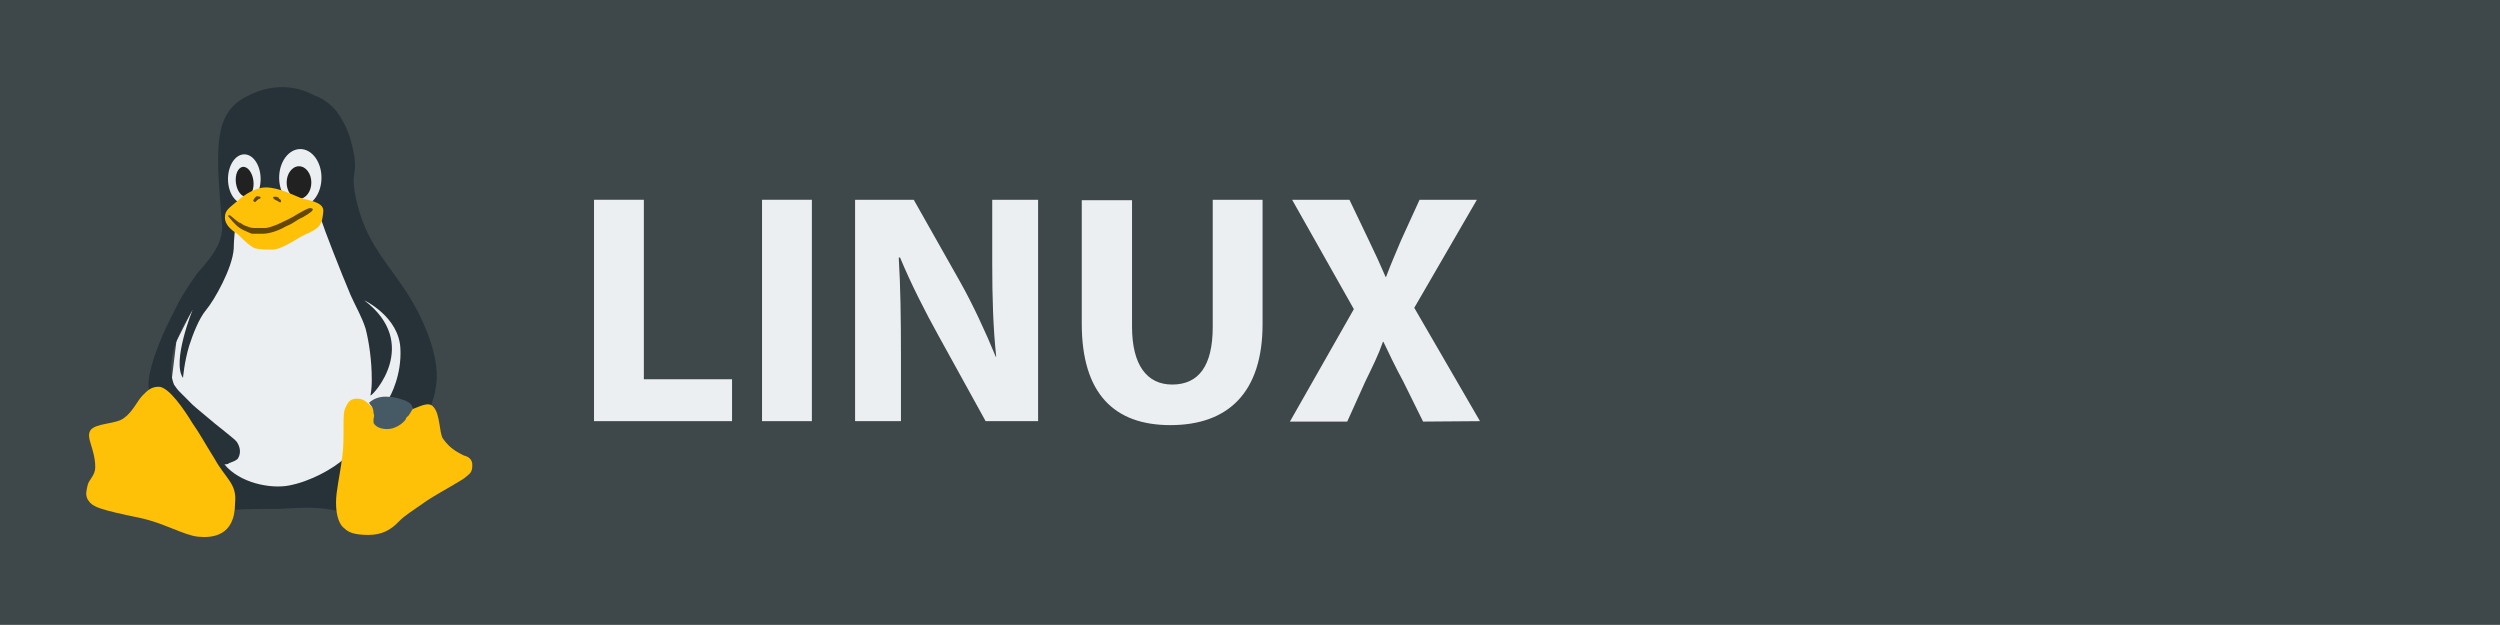 <?xml version="1.0" encoding="utf-8"?>
<!-- Generator: Adobe Illustrator 24.0.2, SVG Export Plug-In . SVG Version: 6.00 Build 0)  -->
<svg version="1.1" id="Capa_1" xmlns="http://www.w3.org/2000/svg" xmlns:xlink="http://www.w3.org/1999/xlink" x="0px" y="0px"
	 viewBox="0 0 566.9 141.7" style="enable-background:new 0 0 566.9 141.7;" xml:space="preserve">
<style type="text/css">
	.st0{fill:#3E474A;}
	.st1{fill:#ECEFF1;}
	.st2{fill:#263238;}
	.st3{fill:#212121;}
	.st4{fill:#FFC107;}
	.st5{fill:#634703;}
	.st6{fill:#455A64;}
</style>
<rect y="0" class="st0" width="566.9" height="141.7"/>
<g>
	<g>
		<polygon class="st1" points="51.2,48.7 51.5,55.2 47,63.6 40,77.4 38.6,88.9 43.6,105.2 55.2,111.7 72.6,111.7 88.9,99.3 
			96.2,79.9 79.3,59.4 74.6,47.9 		"/>
		<path class="st2" d="M91.2,64.8C86.7,58.3,83,54.3,81,46.2s0.6-5.9-1.1-12.9c-0.8-3.7-2.2-6.2-3.7-8.2c-1.7-2-3.7-3.1-4.8-3.4
			C68.9,20.3,63,18,55.7,22c-7.6,4-6.7,12.4-5.3,29.5c0,1.1-0.3,2.5-0.8,3.7c-1.1,2.5-3.1,4.8-4.8,6.7c-2,2.8-3.9,5.6-5.3,8.7
			C36,77.1,33,85.3,33.8,88.4c1.4-0.3,19.1,26.7,19.1,27.3c1.1-0.3,5.9-0.3,10.1-0.3c5.9-0.3,9.3-0.6,14.1,0.6
			c0-0.8-0.3-1.7-0.3-2.5c0-1.7,0.3-3.1,0.6-5.1c0.3-1.4,0.6-2.8,0.8-4.5c-2.8,2.5-7.9,5.3-12.7,6.2c-4.2,0.8-11.2-0.6-14.6-4.8
			c0.3,0,0.8,0,1.1-0.3c0.8-0.3,1.7-0.6,2-1.1c0.8-1.4,0.3-2.8-0.3-3.7c-0.6-0.8-4.8-3.9-6.7-5.6c-2-1.7-3.1-2.5-4.2-3.7
			c0,0-1.7-1.7-2.2-2.2c-0.6-0.6-0.8-1.1-1.1-1.4c-0.6-1.4-0.8-3.1-0.6-5.3c0.3-3.1,1.4-5.6,2.8-8.4c0.6-1.1,2-3.4,2-3.4
			S38.9,82,41.5,85.7c0,0,0.3-3.7,1.4-7.3c0.8-2.5,2.2-6.2,3.9-8.2s5.9-9.3,6.2-13.8c0-2,0.3-3.9,0.3-5.3C52.2,50,71.9,47.2,73,50.3
			c0.3,1.1,4.2,11.2,6.5,16.6c1.1,2.5,2.5,4.8,3.4,7.6c0.8,3.1,1.4,7.3,1.4,11.5c0,0.8,0,2.2-0.3,3.7c0.6,0,11.5-11.8-1.4-21.6
			c0,0,7.9,3.7,8.2,11c0.3,5.9-2.2,10.7-2.8,11.5c0.3,0,5.9,2.5,6.2,2.5c1.1,0,3.4-0.8,3.4-0.8c0.3-0.8,1.1-3.1,1.1-3.9
			C100.4,81.6,95.7,71.2,91.2,64.8z"/>
		<g>
			<ellipse class="st1" cx="55.4" cy="40.6" rx="3.7" ry="5.6"/>
			<ellipse class="st1" cx="68.1" cy="40.3" rx="4.8" ry="6.5"/>
		</g>
		<g>
			<ellipse transform="matrix(0.992 -0.125 0.125 0.992 -4.729 7.285)" class="st3" cx="55.5" cy="41.2" rx="2" ry="3.4"/>
			<ellipse class="st3" cx="67.8" cy="41.4" rx="2.8" ry="3.7"/>
		</g>
		<g>
			<path class="st4" d="M105.2,103.3c-1.1-0.6-3.1-1.4-4.8-3.9c-0.8-1.4-0.6-5.3-2-7c-0.8-1.1-2-0.6-2.2-0.6
				c-2.5,0.6-8.4,4.5-12.4,0c-0.6-0.6-1.4-1.4-2.8-1.4s-2,0.6-2.5,1.7c-0.6,1.1-0.6,2-0.6,4.8c0,2.2,0,4.8-0.3,6.7
				c-0.6,4.8-1.4,7.6-1.4,10.4c0,3.1,0.8,5.1,2,5.9c0.8,0.8,2.2,1.4,5.3,1.4s5.1-1.1,7-3.1c1.4-1.4,2.5-2,6.5-4.8
				c3.1-2,7.9-4.5,8.7-5.3c0.6-0.6,1.4-0.8,1.4-2.5C107.2,104.1,106.1,103.5,105.2,103.3z"/>
			<path class="st4" d="M48.7,104.1c-2.8-4.5-3.1-5.3-5.1-8.2c-1.7-2.8-5.3-8.2-7.6-8.2c-1.7,0-2.5,0.8-3.7,2
				c-1.1,1.1-2.2,3.7-4.2,5.1c-1.7,1.4-6.5,1.1-7.6,2.8c-1.1,1.7,1.1,4.2,1.1,8.4c0,1.7-1.4,2.8-1.7,3.9c-0.3,1.4-0.6,2.2,0,3.4
				c1.1,1.7,2.5,2.2,12.1,4.2c5.1,1.1,9.8,3.9,12.9,4.2s8.4,0,8.4-7.6C53.8,109.7,51.2,108.6,48.7,104.1z"/>
			<path class="st4" d="M54,53.2c-1.6-1.1-3-2.2-3-3.9s1.1-2.2,2.8-3.7c0.3-0.3,3.4-3.1,6.5-3.1s6.7,2,8.2,2.5
				c2.5,0.6,5.1,1.1,4.8,3.1c-0.3,2.8-0.6,3.4-3.4,4.8c-2,0.6-5.6,3.7-8.2,3.7c-1.1,0-2.8,0-3.9-0.3C56.9,56,55.4,54.6,54,53.2z"/>
		</g>
		<g>
			<path class="st5" d="M53.5,51c0.6,0.6,1.4,1.1,2.2,1.4c0.6,0.3,1.4,0.6,1.4,0.6c1.1,0,2,0,2.5,0c1.4,0,3.4-0.6,5.3-1.7
				c2-0.8,2.2-1.4,3.7-2c1.4-0.8,2.8-1.7,2.2-2s-1.1,0-3.1,1.1c-1.7,1.1-3.1,1.7-4.8,2.5c-0.8,0.3-2,0.8-2.8,0.8s-1.7,0-2.5,0
				s-1.4-0.3-2.2-0.6c-0.6-0.3-0.8-0.6-1.1-0.6c-0.6-0.3-1.7-1.4-2.2-1.7c0,0-0.6,0-0.3,0.3C52.6,50.1,52.9,50.4,53.5,51z"/>
			<path class="st5" d="M61.9,44.8c0.3,0.6,0.8,0.6,1.1,0.8c0.3,0.3,0.6,0.3,0.6,0.3c0.3-0.3,0-0.8-0.3-0.8
				C63.3,44.5,61.9,44.5,61.9,44.8z"/>
			<path class="st5" d="M57.4,45.4c0,0.3,0.6,0.6,0.6,0.3c0.3-0.3,0.6-0.6,0.8-0.6c0.6-0.3,0.3-0.6-0.6-0.6
				C57.7,44.8,57.7,45.1,57.4,45.4z"/>
		</g>
		<path class="st6" d="M84.7,95.1c0,0.3,0,0.6,0,0.8c0.6,1.1,2,1.4,3.1,1.4c1.7,0,3.4-1.1,4.2-2.2c0-0.3,0.3-0.6,0.6-0.8
			c0.6-0.8,0.8-1.4,1.1-1.7c0,0-0.3-0.3-0.3-0.6c-0.3-0.6-1.1-1.1-2.2-1.4C90.4,90.3,89,90,88.4,90c-2.5-0.3-3.9,0.6-4.8,1.4
			c0,0,0.3,0,0.3,0.3c0.6,0.6,0.8,1.1,0.8,2C85,94.3,84.7,94.6,84.7,95.1z"/>
	</g>
	<g>
		<path class="st1" d="M134.7,45.3H146V86h20v9.5h-31.3V45.3z"/>
		<path class="st1" d="M184.1,45.3v50.2h-11.3V45.3H184.1z"/>
		<path class="st1" d="M193.9,95.6V45.3h13.3l10.4,18.4c3,5.3,5.9,11.6,8.2,17.2h0.1c-0.7-6.6-0.9-13.4-0.9-21V45.3h10.4v50.2h-11.9
			l-10.7-19.4c-3-5.4-6.3-11.9-8.7-17.7h-0.3c0.4,6.7,0.5,13.8,0.5,22v15.1h-10.4V95.6z"/>
		<path class="st1" d="M256.7,45.3v28.8c0,8.7,3.4,13.1,9.1,13.1c6,0,9.2-4.2,9.2-13.1V45.3h11.3v28.2c0,15.5-7.8,22.9-20.9,22.9
			c-12.7,0-20.1-7.1-20.1-23v-28h11.4V45.3z"/>
		<path class="st1" d="M322.7,95.6l-4.5-9.1c-1.9-3.5-3.1-6.1-4.5-9h-0.1c-1,2.9-2.3,5.5-4,9l-4.1,9.1h-13L307,70.1l-14-24.8h13
			l4.4,9.2c1.5,3.1,2.6,5.5,3.8,8.3h0.1c1.2-3.2,2.2-5.4,3.4-8.3l4.2-9.2h13l-14.2,24.5l14.9,25.7L322.7,95.6L322.7,95.6z"/>
	</g>
</g>
</svg>
